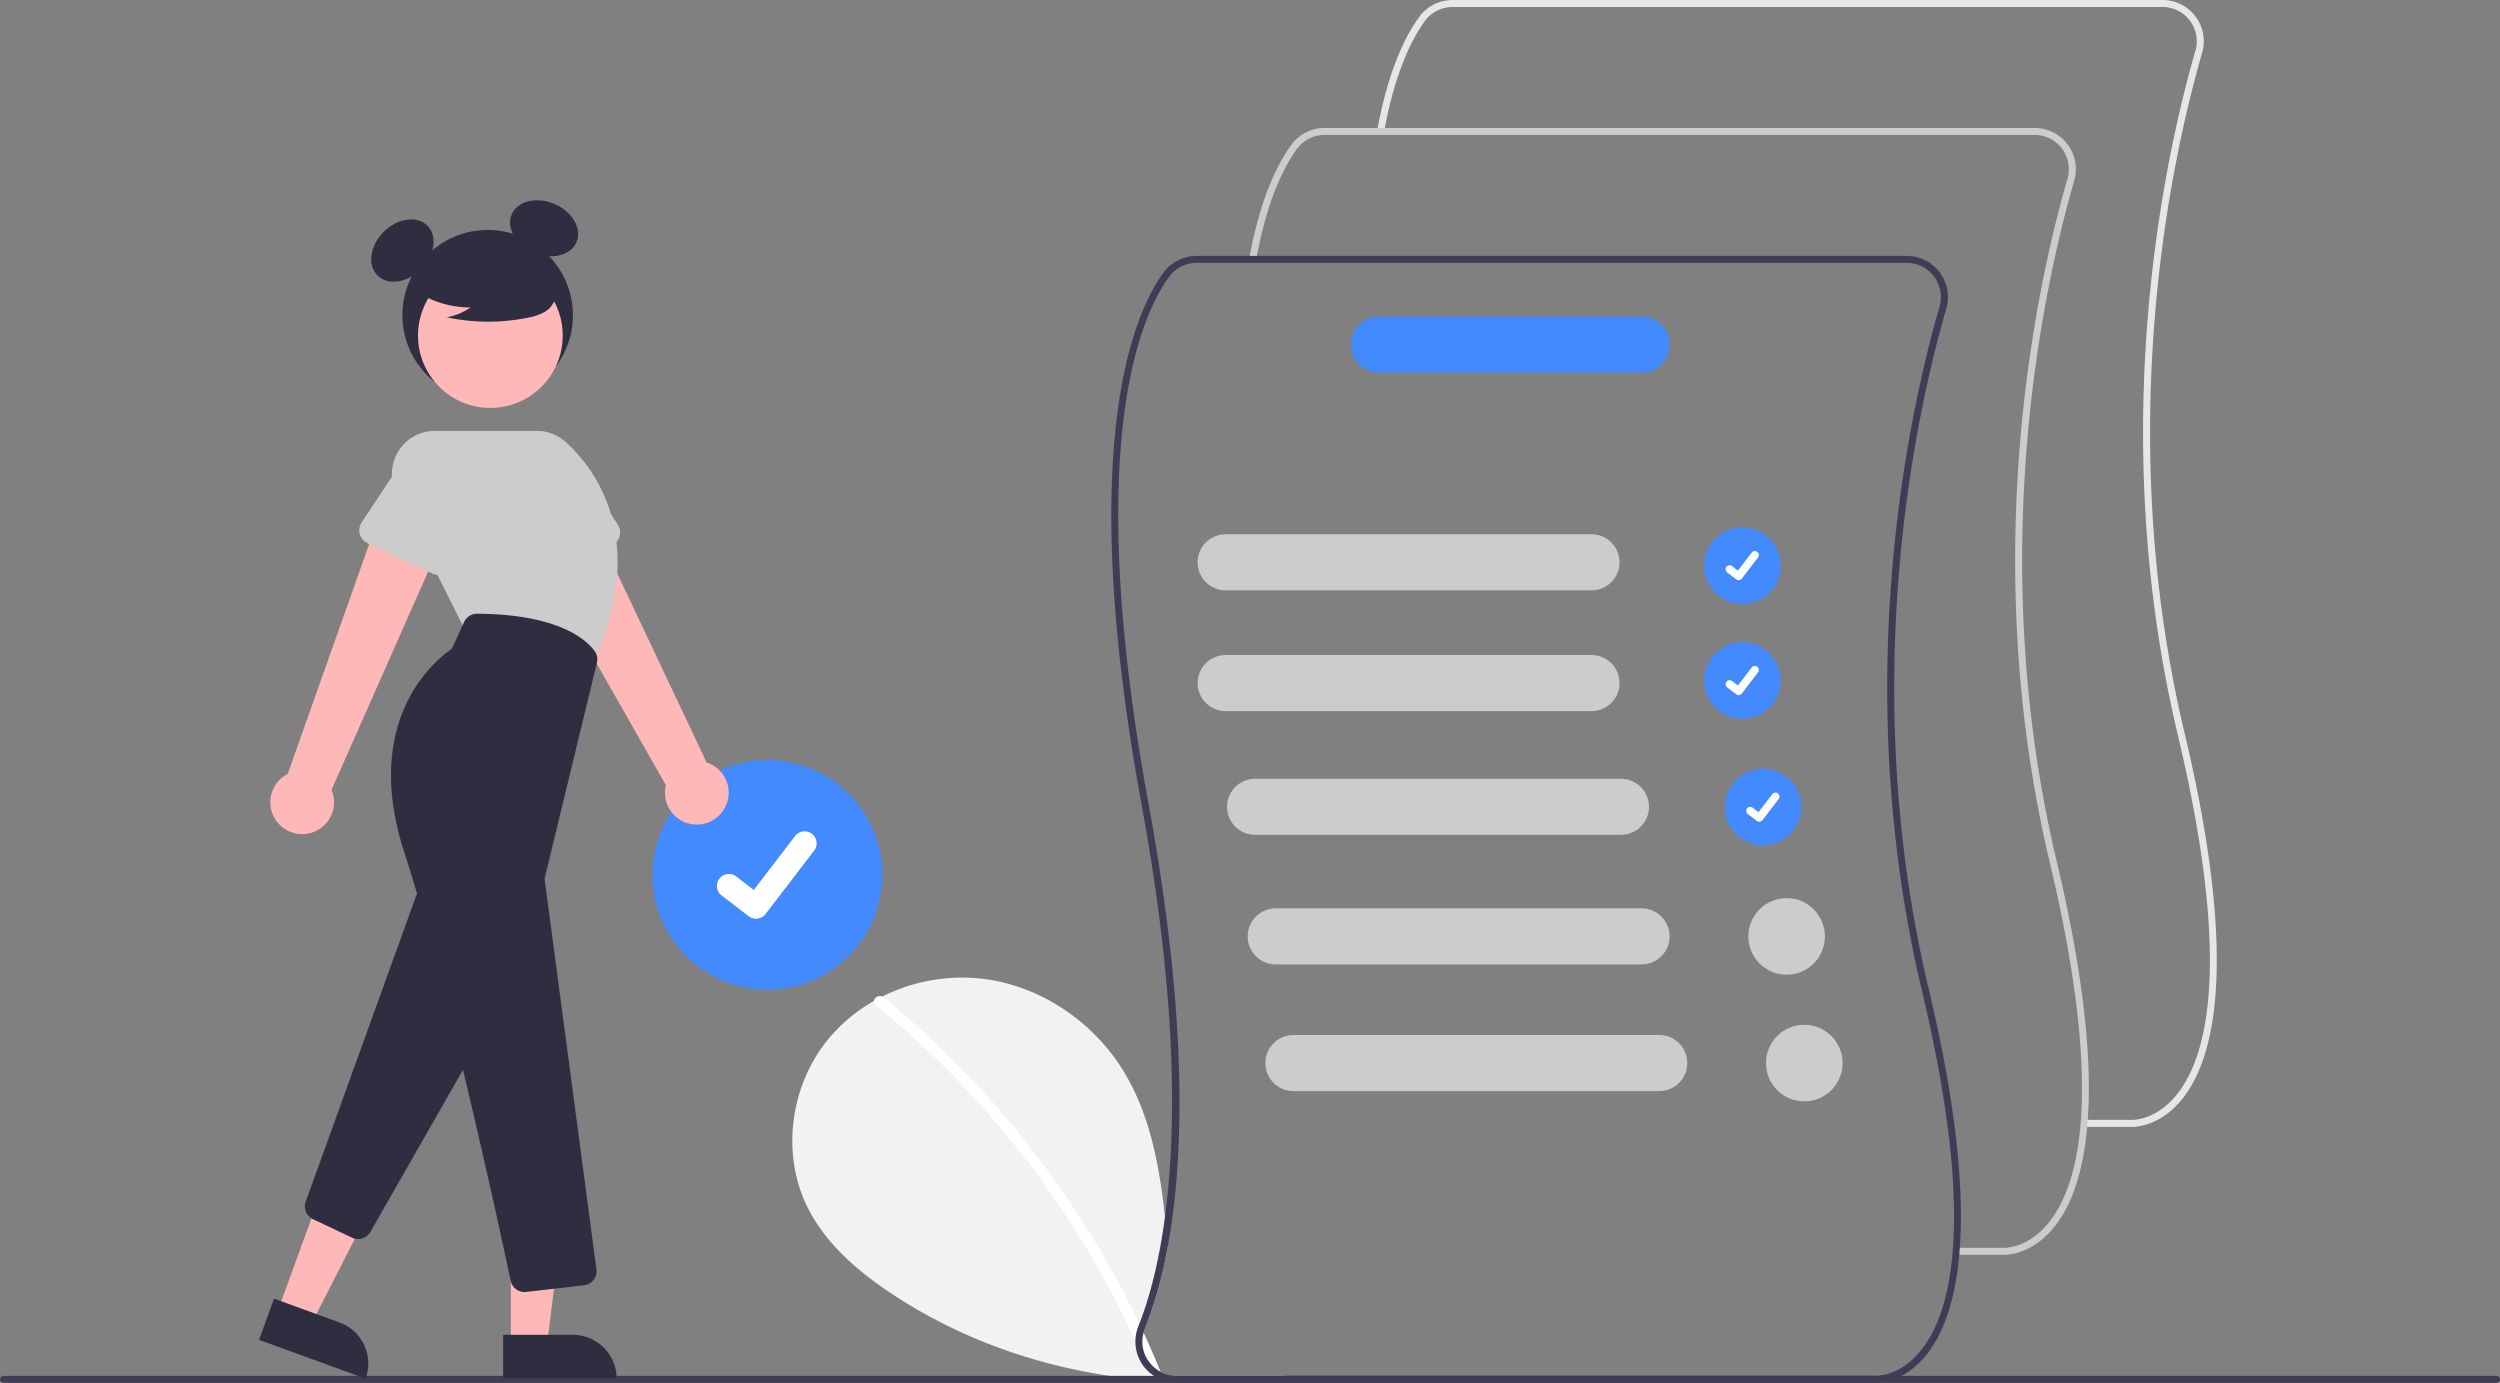<svg width="848.675" height="469.443" xmlns="http://www.w3.org/2000/svg">

 <rect width="100%" height="100%" fill="#808080" stroke="none"/>

 <g>
  <title>background</title>
  <rect fill="none" id="canvas_background" height="602" width="802" y="-1" x="-1"/>
 </g>
 <g>
  <title>Layer 1</title>
  <path id="svg_1" fill="#f2f2f2" d="m436.703,467.04a207.534,207.534 0 0 1 -40.54,1.96c-32.66,-1.65 -64.78,-11.15 -92.23,-29.01c-12.17,-7.92 -23.78,-17.65 -30.08,-30.72c-8.55,-17.75 -5.56,-40.22 6.65,-55.68a56.015,56.015 0 0 1 16.14,-13.77c0.92,-0.52 1.86,-1.02 2.81,-1.5a60.557,60.557 0 0 1 33.48,-6.13c19.58,2.14 37.65,14.1 48.09,30.81c9.3,14.9 12.54,32.48 14.45,50.1c0.36,3.32 0.67,6.65 0.97,9.96a146.38,146.38 0 0 1 -7.81,28.06a9.811,9.811 0 0 0 -0.44,1.36q3,6.51 5.71,13.14a11.557,11.557 0 0 0 5.53,1.4l37.19,0l0.08,0.02z"/>
  <path id="svg_2" fill="#fff" d="m393.133,467.89a2.033,2.033 0 0 1 -2.7,-1.06c-0.16,-0.38 -0.31,-0.76 -0.47,-1.14q-2.16,-5.25 -4.53,-10.4a316.784,316.784 0 0 0 -88.17,-114.1a1.478,1.478 0 0 1 -0.62,-1.37a2.032,2.032 0 0 1 2.81,-1.5a1.927,1.927 0 0 1 0.42,0.26a317.52,317.52 0 0 1 44.26,43.95a322.504,322.504 0 0 1 34.91,51.66q4.065,7.5 7.72,15.21c0.48,1.02 0.96,2.05 1.43,3.08q3,6.51 5.71,13.14c0.03,0.07 0.06,0.15 0.09,0.22a1.48,1.48 0 0 1 -0.86,2.05z"/>
  <circle id="svg_3" fill="#448aff" r="39" cy="297" cx="260.503"/>
  <path id="svg_4" fill="#fff" d="m256.637,311.878a4.045,4.045 0 0 1 -2.434,-0.808l-0.044,-0.033l-9.165,-7.017a4.072,4.072 0 1 1 4.953,-6.464l5.937,4.552l14.029,-18.296a4.072,4.072 0 0 1 5.709,-0.754l-0.087,0.118l0.089,-0.117a4.076,4.076 0 0 1 0.754,5.709l-16.502,21.52a4.074,4.074 0 0 1 -3.24,1.589z"/>
  <path id="svg_5" fill="#3f3d56" d="m847.485,469.443l-846.294,0a1.191,1.191 0 0 1 0,-2.381l846.294,0a1.191,1.191 0 0 1 0,2.381z"/>
  <circle id="svg_6" fill="#2f2e41" r="28.94" cy="107.005" cx="165.546"/>
  <ellipse id="svg_7" fill="#2f2e41" transform="rotate(-45 -296.566,93.493) " ry="8.981" rx="11.975" cy="393.822" cx="15.702"/>
  <ellipse id="svg_8" fill="#2f2e41" transform="rotate(-66.87 -226.111,293.884) " ry="11.975" rx="8.981" cy="586.669" cx="134.248"/>
  <path id="svg_9" fill="#ffb8b8" d="m246.132,274.087a10.743,10.743 0 0 0 -6.253,-15.24l-41.816,-88.459l-19.128,13.413l47.119,82.735a10.801,10.801 0 0 0 20.078,7.551l0,-0z"/>
  <path id="svg_10" fill="#ccc" d="m207.652,185.146l-22.209,9.931a4.817,4.817 0 0 1 -6.604,-3.096l-6.549,-23.353a13.377,13.377 0 0 1 24.456,-10.85l13.001,20.382a4.817,4.817 0 0 1 -2.095,6.986z"/>
  <path id="svg_11" fill="#ffb8b8" d="m105.085,282.857a10.743,10.743 0 0 0 7.445,-14.694l39.602,-89.472l-22.655,-5.706l-31.804,89.742a10.801,10.801 0 0 0 7.412,20.13l-0,0z"/>
  <polygon id="svg_12" fill="#ffb8b8" points="94.289 445.033 105.809 449.227 127.47 406.789 110.467 400.599 94.289 445.033"/>
  <path id="svg_13" fill="#2f2e41" transform="rotate(-159.993 146.535,1180.966) " d="m411.507,1843.229l38.531,0a0,0 0 0 1 0,0l0,14.887a0,0 0 0 1 0,0l-23.644,0a14.887,14.887 0 0 1 -14.887,-14.887l0,0a0,0 0 0 1 0,-0z"/>
  <path id="svg_14" fill="#2f2e41" d="m121.538,420.611a4.774,4.774 0 0 1 -2.044,-0.459l-13.239,-6.271a4.799,4.799 0 0 1 -2.469,-5.99l37.364,-103.468a4.817,4.817 0 0 1 8.661,-0.841l19.762,32.937a4.822,4.822 0 0 1 0.052,4.868l-43.887,76.802a4.84,4.84 0 0 1 -4.2,2.422z"/>
  <circle id="svg_15" fill="#ffb8b8" r="24.561" cy="113.913" cx="166.464"/>
  <path id="svg_16" fill="#ccc" d="m201.211,225.583l-43.488,-11.96l-23.13,-46.259a14.576,14.576 0 0 1 13.038,-21.095l34.599,0a14.557,14.557 0 0 1 9.73,3.721c9.281,8.315 28.781,32.285 9.439,75.173l-0.188,0.418z"/>
  <path id="svg_17" fill="#ccc" d="m146.77,194.692l-22.033,-10.314a4.817,4.817 0 0 1 -1.974,-7.022l13.39,-20.223a13.377,13.377 0 0 1 24.198,11.413l-6.924,23.163a4.817,4.817 0 0 1 -6.657,2.982z"/>
  <polygon id="svg_18" fill="#ffb8b8" points="173.428 456.629 185.687 456.629 191.52 409.341 173.425 409.342 173.428 456.629"/>
  <path id="svg_19" fill="#2f2e41" transform="rotate(179.997 555.825,1136.4) " d="m902.288,1804.805l38.531,0a0,0 0 0 1 0,0l0,14.887a0,0 0 0 1 0,0l-23.644,0a14.887,14.887 0 0 1 -14.887,-14.887l0,0a0,0 0 0 1 0,-0z"/>
  <path id="svg_20" fill="#2f2e41" d="m178.057,438.609a4.791,4.791 0 0 1 -4.698,-3.814c-3.524,-16.604 -21.826,-101.651 -36.111,-145.459c-14.534,-44.57 10.218,-64.872 15.328,-68.489a3.763,3.763 0 0 0 1.253,-1.513l3.712,-8.166a4.834,4.834 0 0 1 4.397,-2.827l0.03,0c27.829,0.166 37.184,8.939 39.914,12.703a4.761,4.761 0 0 1 0.754,3.926l-17.608,72.645a3.75,3.75 0 0 0 -0.073,1.377l17.518,131.9a4.818,4.818 0 0 1 -4.223,5.42l-19.629,2.264a4.923,4.923 0 0 1 -0.565,0.032z"/>
  <path id="svg_21" fill="#2f2e41" d="m140.656,98.465a33.405,33.405 0 0 0 19.091,5.9a20.471,20.471 0 0 1 -8.114,3.338a67.359,67.359 0 0 0 27.514,0.155a17.807,17.807 0 0 0 5.76,-1.978a7.289,7.289 0 0 0 3.555,-4.755c0.604,-3.449 -2.083,-6.582 -4.876,-8.693a35.967,35.967 0 0 0 -30.225,-6.04c-3.376,0.873 -6.759,2.347 -8.951,5.059s-2.843,6.891 -0.753,9.684l-3.001,-2.669z"/>
  <circle id="svg_22" fill="#448aff" r="13" cy="192" cx="591.503"/>
  <path id="svg_23" fill="#fff" d="m590.214,196.959a1.348,1.348 0 0 1 -0.811,-0.269l-0.015,-0.011l-3.055,-2.339a1.357,1.357 0 1 1 1.651,-2.155l1.979,1.517l4.676,-6.099a1.357,1.357 0 0 1 1.903,-0.251l-0.029,0.039l0.03,-0.039a1.359,1.359 0 0 1 0.251,1.903l-5.501,7.173a1.358,1.358 0 0 1 -1.08,0.53z"/>
  <circle id="svg_24" fill="#448aff" r="13" cy="231" cx="591.503"/>
  <path id="svg_25" fill="#fff" d="m590.214,235.959a1.348,1.348 0 0 1 -0.811,-0.269l-0.015,-0.011l-3.055,-2.339a1.357,1.357 0 1 1 1.651,-2.155l1.979,1.517l4.676,-6.099a1.357,1.357 0 0 1 1.903,-0.251l-0.029,0.039l0.03,-0.039a1.359,1.359 0 0 1 0.251,1.903l-5.501,7.173a1.358,1.358 0 0 1 -1.08,0.53z"/>
  <circle id="svg_26" fill="#448aff" r="13" cy="274" cx="598.503"/>
  <path id="svg_27" fill="#fff" d="m597.214,278.959a1.348,1.348 0 0 1 -0.811,-0.269l-0.015,-0.011l-3.055,-2.339a1.357,1.357 0 1 1 1.651,-2.155l1.979,1.517l4.676,-6.099a1.357,1.357 0 0 1 1.903,-0.251l-0.029,0.039l0.03,-0.039a1.359,1.359 0 0 1 0.251,1.903l-5.501,7.173a1.358,1.358 0 0 1 -1.08,0.53z"/>
  <path id="svg_28" fill="#e6e6e6" d="m723.859,382.539c-0.135,0 -0.22,-0.003 -0.249,-0.005l-16.14,0.002l0,-2.38l16.198,0c0.375,0.013 8.027,0.229 15.076,-8.325c10.506,-12.749 19.133,-44.31 0.573,-122.264c-24.957,-104.821 -4.142,-197.424 5.966,-232.372a11.604,11.604 0 0 0 -11.164,-14.816l-241.034,0a11.656,11.656 0 0 0 -9.399,4.784c-4.282,5.89 -10.158,17.205 -13.835,37.665l-2.342,-0.421c3.757,-20.904 9.824,-32.552 14.252,-38.643a14.041,14.041 0 0 1 11.324,-5.765l241.034,0a13.984,13.984 0 0 1 13.451,17.856c-10.056,34.767 -30.763,126.89 -5.937,231.16c18.821,79.051 9.773,111.295 -1.131,124.425c-7.193,8.66 -15.117,9.098 -16.642,9.098z"/>
  <path id="svg_29" fill="#ccc" d="m680.43,425.969c-0.135,0 -0.22,-0.003 -0.249,-0.005l-16.14,0.002l0,-2.38l16.198,0c0.377,0.012 8.027,0.229 15.076,-8.325c10.506,-12.749 19.133,-44.31 0.573,-122.264c-24.957,-104.821 -4.142,-197.424 5.966,-232.372a11.604,11.604 0 0 0 -11.164,-14.816l-241.034,0a11.656,11.656 0 0 0 -9.399,4.784c-4.282,5.89 -10.158,17.205 -13.835,37.665l-2.342,-0.421c3.757,-20.904 9.824,-32.552 14.252,-38.643a14.041,14.041 0 0 1 11.324,-5.765l241.034,0a13.984,13.984 0 0 1 13.451,17.856c-10.056,34.767 -30.763,126.89 -5.937,231.16c18.821,79.051 9.773,111.295 -1.131,124.425c-7.193,8.66 -15.117,9.098 -16.642,9.098z"/>
  <path id="svg_30" fill="#3f3d56" d="m654.773,335.88c-24.83,-104.27 -4.12,-196.4 5.94,-231.16a13.994,13.994 0 0 0 -13.45,-17.86l-241.04,0a14.031,14.031 0 0 0 -11.32,5.76c-9.73,13.38 -29.92,57.75 -7.37,180.52c12.06,65.68 11.88,110.46 7.94,139.96c-2.21,16.61 -5.62,28.37 -8.71,36.3l-0.33,0.84a13.639,13.639 0 0 0 -1,5.05a13.834,13.834 0 0 0 4.53,10.4a13.243,13.243 0 0 0 3.17,2.2a13.412,13.412 0 0 0 3.03,1.11a13.676,13.676 0 0 0 3.27,0.39l237.32,0c0.03,0 0.11,0.01 0.25,0.01c1.52,0 9.45,-0.44 16.64,-9.1c10.9,-13.13 19.95,-45.37 1.13,-124.42zm-2.89,122.81c-7.05,8.56 -14.7,8.34 -15.07,8.33l-237.38,0a11.636,11.636 0 0 1 -9.63,-5.11a11.367,11.367 0 0 1 -1.61,-9.43a9.811,9.811 0 0 1 0.44,-1.36a146.38,146.38 0 0 0 7.81,-28.06c5.64,-30.75 6.69,-78.2 -6.57,-150.35c-22.38,-121.86 -2.59,-165.56 6.95,-178.69a11.681,11.681 0 0 1 9.4,-4.78l241.04,0a11.604,11.604 0 0 1 11.16,14.81c-10.11,34.95 -30.92,127.56 -5.96,232.38c18.56,77.95 9.93,109.51 -0.58,122.26z"/>
  <path id="svg_31" fill="#ccc" d="m540.262,200.4l-124.186,0a9.519,9.519 0 1 1 0,-19.038l124.186,0a9.519,9.519 0 1 1 0,19.038z"/>
  <path id="svg_32" fill="#ccc" d="m540.262,241.4l-124.186,0a9.519,9.519 0 1 1 0,-19.038l124.186,0a9.519,9.519 0 1 1 0,19.038z"/>
  <path id="svg_33" fill="#ccc" d="m550.262,283.4l-124.186,0a9.519,9.519 0 1 1 0,-19.038l124.186,0a9.519,9.519 0 1 1 0,19.038z"/>
  <path id="svg_34" fill="#ccc" d="m557.262,327.4l-124.186,0a9.519,9.519 0 1 1 0,-19.038l124.186,0a9.519,9.519 0 1 1 0,19.038z"/>
  <path id="svg_35" fill="#448aff" d="m557.315,126.491l-89.239,0a9.519,9.519 0 1 1 0,-19.038l89.239,0a9.519,9.519 0 1 1 0,19.038z"/>
  <circle id="svg_36" fill="#ccc" r="13" cy="317.882" cx="606.503"/>
  <path id="svg_37" fill="#ccc" d="m563.262,370.4l-124.186,0a9.519,9.519 0 1 1 0,-19.038l124.186,0a9.519,9.519 0 1 1 0,19.038z"/>
  <circle id="svg_38" fill="#ccc" r="13" cy="360.882" cx="612.503"/>
 </g>
</svg>